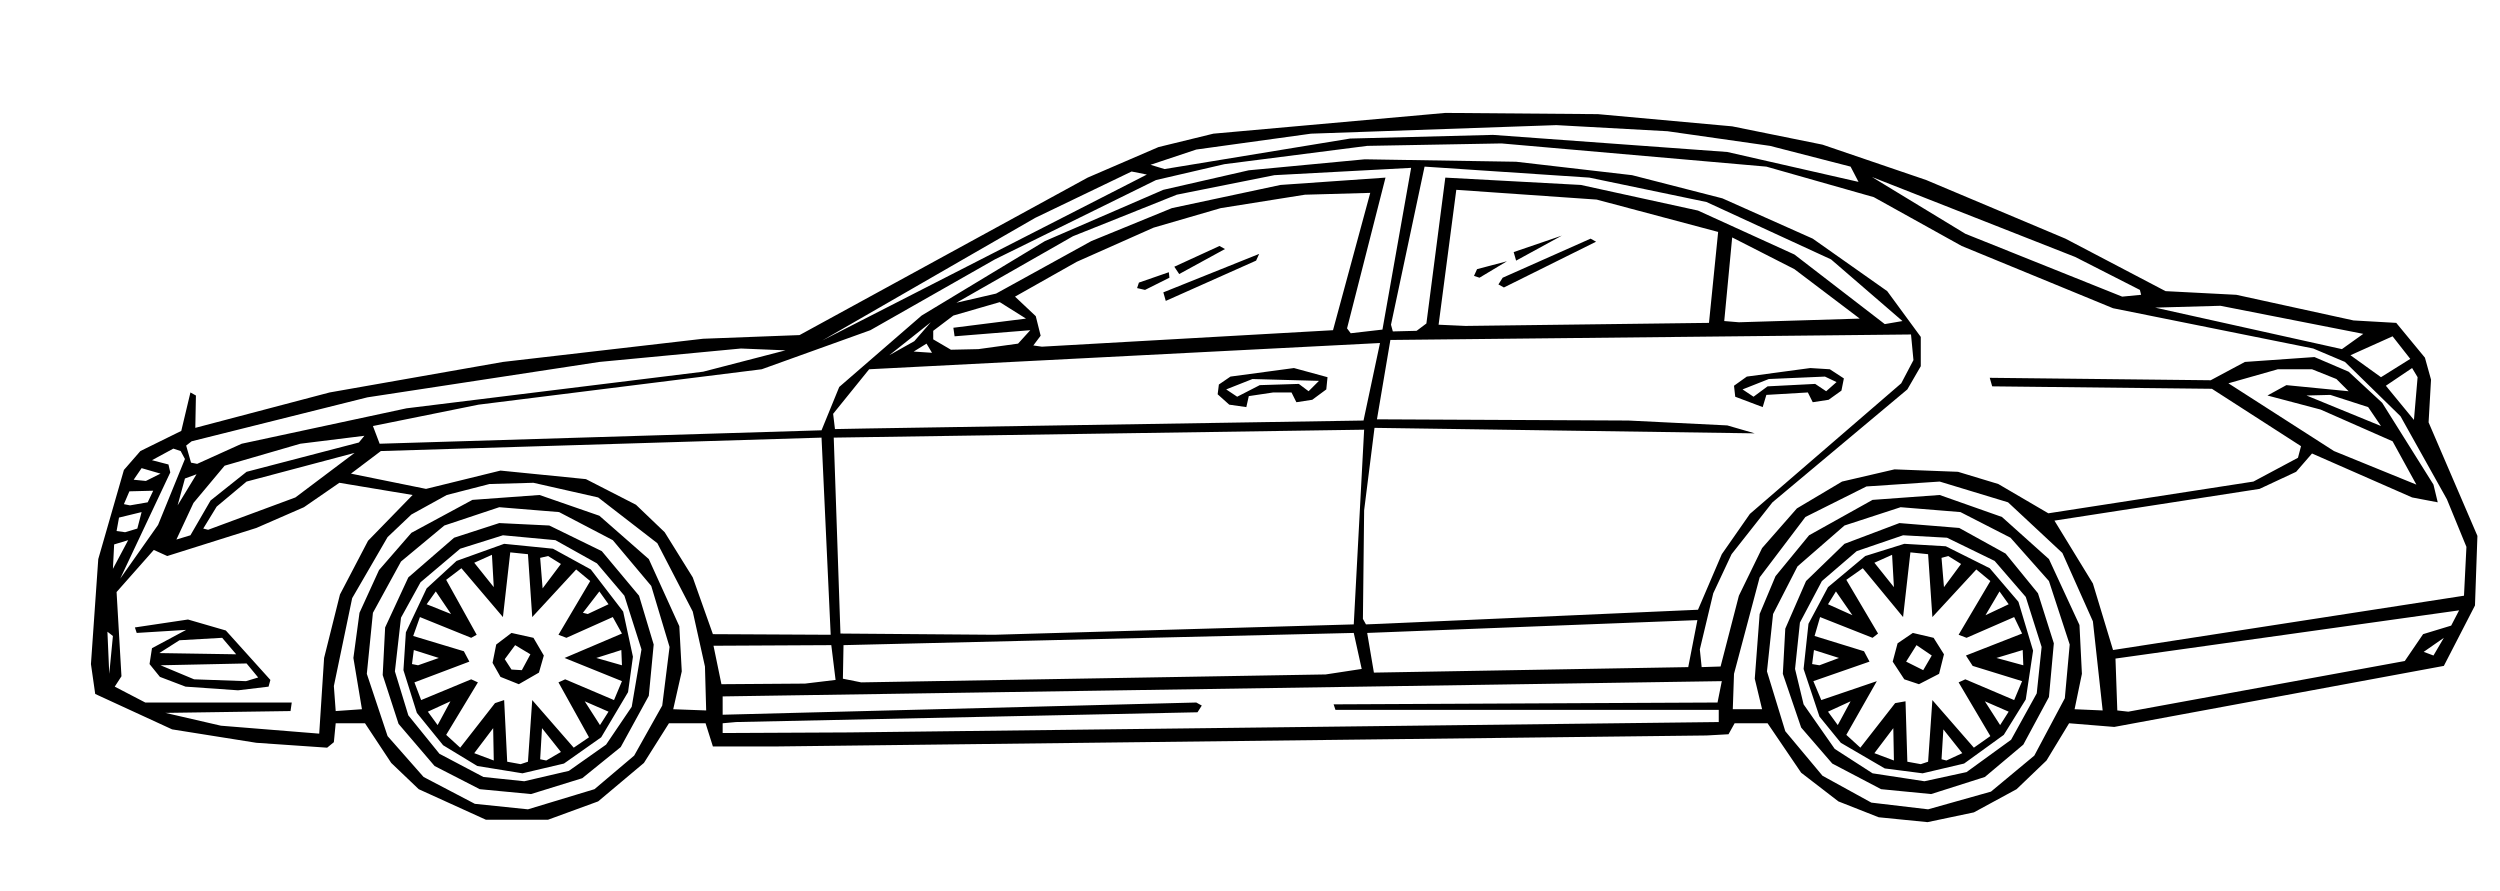 <svg xmlns="http://www.w3.org/2000/svg" width="2048" height="730" viewBox="0 0 2048 730"><g fill="currentColor" fill-rule="evenodd"><path d="M 1579.00 673.50 L 1539.00 669.50 L 1506.00 656.50 L 1475.50 633.00 L 1448.00 592.50 L 1421.00 592.50 L 1416.00 601.50 L 1398.00 602.50 L 636.00 611.50 L 584.00 611.50 L 578.00 592.50 L 548.00 592.50 L 527.50 625.00 L 490.00 656.50 L 449.00 671.50 L 398.00 671.50 L 343.00 646.50 L 320.50 625.00 L 299.00 592.50 L 275.00 592.50 L 273.50 608.00 L 268.00 612.50 L 210.00 608.50 L 141.00 597.50 L 78.00 568.50 L 74.50 544.00 L 80.50 458.00 L 101.50 385.00 L 115.00 369.50 L 148.50 353.00 L 156.00 321.50 L 160.50 324.00 L 160.00 350.50 L 270.00 321.50 L 412.00 296.50 L 576.00 277.50 L 655.00 274.50 L 891.00 145.50 L 949.00 120.50 L 994.00 109.50 L 1184.00 92.50 L 1309.00 93.50 L 1419.00 103.50 L 1493.00 118.50 L 1578.00 147.50 L 1692.00 195.50 L 1774.00 238.50 L 1832.00 241.50 L 1928.00 262.50 L 1963.00 264.50 L 1986.50 293.00 L 1991.50 311.00 L 1989.50 346.00 L 2029.50 439.00 L 2027.50 496.00 L 2002.00 545.50 L 1732.00 595.50 L 1695.00 592.50 L 1676.50 623.00 L 1652.00 646.50 L 1617.00 665.50 L 1579.00 673.50 Z M 1522.50 149.00 L 1516.00 136.50 L 1450.00 119.50 L 1366.00 107.50 L 1275.00 102.50 L 1074.00 109.50 L 980.00 122.50 L 942.50 135.00 L 954.00 138.50 L 1106.00 113.50 L 1223.00 110.50 L 1415.00 124.50 L 1522.50 149.00 Z M 1409.50 546.00 L 1424.50 488.00 L 1443.50 449.00 L 1472.00 416.50 L 1509.00 394.50 L 1552.00 384.50 L 1604.00 386.50 L 1637.00 396.50 L 1678.00 420.50 L 1846.00 394.50 L 1882.50 375.00 L 1885.00 365.50 L 1812.00 318.50 L 1632.00 316.50 L 1630.00 309.50 L 1811.00 311.50 L 1839.00 296.50 L 1896.00 292.50 L 1924.00 304.50 L 1951.50 330.00 L 1993.50 397.00 L 1997.00 411.50 L 1976.00 407.50 L 1894.00 371.50 L 1881.00 386.50 L 1851.00 400.50 L 1683.00 426.50 L 1714.50 478.00 L 1731.00 532.50 L 2018.50 488.00 L 2020.50 448.00 L 2004.50 409.00 L 1966.50 341.00 L 1921.00 296.50 L 1895.00 285.50 L 1731.00 252.50 L 1607.00 201.50 L 1535.00 161.50 L 1447.00 136.50 L 1230.00 117.50 L 1120.00 119.50 L 1003.00 134.50 L 947.00 147.50 L 815.00 212.50 L 713.00 270.50 L 624.00 302.50 L 392.00 331.50 L 305.50 349.00 L 311.00 363.50 L 673.00 352.50 L 687.50 317.00 L 755.00 258.50 L 856.00 197.50 L 953.00 155.50 L 1023.00 139.50 L 1118.00 130.50 L 1242.00 132.50 L 1337.00 143.50 L 1411.00 162.50 L 1485.00 195.50 L 1546.00 238.50 L 1573.50 276.00 L 1573.50 300.00 L 1562.50 319.00 L 1452.00 411.50 L 1418.50 454.00 L 1403.50 486.00 L 1392.50 532.00 L 1394.00 546.50 L 1409.50 546.00 Z M 1160.50 271.00 L 1168.50 265.00 L 1184.00 145.50 L 1295.00 151.50 L 1391.00 172.50 L 1470.00 208.50 L 1544.00 265.50 L 1558.50 263.00 L 1500.00 212.50 L 1398.00 165.50 L 1302.00 145.50 L 1167.00 136.50 L 1139.50 266.00 L 1141.00 271.50 L 1160.50 271.00 Z M 1106.50 273.00 L 1132.50 270.00 L 1156.00 137.50 L 1044.00 143.50 L 964.00 159.50 L 879.00 193.50 L 783.50 248.00 L 816.00 240.50 L 894.00 197.50 L 960.00 170.50 L 1049.00 151.50 L 1135.00 145.50 L 1103.50 269.00 L 1106.50 273.00 Z M 673.50 279.00 L 939.50 143.00 L 927.00 140.50 L 848.00 178.50 L 673.50 279.00 Z M 1738.50 243.00 L 1754.00 241.50 L 1753.00 237.50 L 1700.00 210.50 L 1533.50 145.00 L 1610.00 191.50 L 1738.50 243.00 Z M 1200.50 267.00 L 1400.00 264.50 L 1407.50 190.00 L 1308.00 163.50 L 1193.00 155.50 L 1178.50 266.00 L 1200.50 267.00 Z M 853.50 284.00 L 1092.00 270.50 L 1122.50 158.00 L 1069.00 159.50 L 1000.00 170.50 L 945.00 186.50 L 882.00 214.50 L 831.50 243.00 L 848.50 259.00 L 852.50 275.00 L 846.50 283.00 L 853.50 284.00 Z M 1242.00 213.50 L 1240.00 206.50 L 1279.50 193.00 L 1242.00 213.50 Z M 1424.50 264.00 L 1523.50 261.00 L 1470.00 220.50 L 1419.00 194.50 L 1412.50 263.00 L 1424.50 264.00 Z M 1232.00 235.50 L 1227.50 233.00 L 1231.00 227.50 L 1303.00 195.50 L 1307.50 198.00 L 1232.00 235.50 Z M 966.00 224.50 L 962.00 218.50 L 999.00 201.50 L 1003.50 204.00 L 966.00 224.50 Z M 955.00 246.50 L 953.00 239.50 L 1031.50 208.00 L 1029.00 213.50 L 955.00 246.50 Z M 1212.00 227.50 L 1207.50 226.00 L 1210.00 220.50 L 1234.50 214.00 L 1212.00 227.50 Z M 938.00 237.50 L 931.50 236.00 L 933.00 231.50 L 957.50 223.00 L 958.00 227.50 L 938.00 237.50 Z M 801.50 286.00 L 834.00 281.50 L 844.00 270.50 L 782.00 275.50 L 781.00 268.50 L 840.50 261.00 L 819.00 247.50 L 781.00 258.50 L 764.50 271.00 L 764.50 278.00 L 779.00 286.50 L 801.50 286.00 Z M 1918.50 286.00 L 1936.00 273.50 L 1819.00 250.50 L 1765.50 252.00 L 1918.50 286.00 Z M 728.50 291.00 L 749.00 279.50 L 762.50 264.00 L 728.50 291.00 Z M 1131.50 511.00 L 1391.00 499.50 L 1410.50 454.00 L 1433.50 421.00 L 1557.50 314.00 L 1567.50 295.00 L 1565.50 274.00 L 1139.00 278.50 L 1128.00 343.50 L 1334.00 344.50 L 1415.00 348.50 L 1437.50 355.00 L 1126.00 350.50 L 1117.50 418.00 L 1116.50 507.00 L 1119.00 511.50 L 1131.50 511.00 Z M 1950.50 309.00 L 1974.50 294.00 L 1960.00 275.50 L 1925.50 291.00 L 1950.50 309.00 Z M 710.50 351.00 L 1117.00 344.50 L 1130.50 281.00 L 712.00 302.50 L 682.50 339.00 L 684.00 351.50 L 710.50 351.00 Z M 763.50 289.00 L 759.00 281.50 L 748.50 288.00 L 763.50 289.00 Z M 161.50 380.00 L 198.00 363.50 L 333.00 334.50 L 576.00 304.50 L 643.50 287.00 L 607.00 285.50 L 491.00 296.50 L 301.00 325.50 L 157.00 361.50 L 152.50 365.00 L 156.50 379.00 L 161.50 380.00 Z M 1021.00 333.50 L 1007.00 331.50 L 997.50 323.00 L 998.50 315.00 L 1008.00 308.50 L 1060.00 301.50 L 1087.50 309.00 L 1086.50 319.00 L 1075.00 327.50 L 1062.00 329.50 L 1058.00 321.50 L 1043.00 321.50 L 1023.00 324.50 L 1021.00 333.50 Z M 1444.00 333.50 L 1421.50 325.00 L 1420.50 316.00 L 1431.00 308.50 L 1483.00 301.50 L 1499.00 302.50 L 1510.50 310.00 L 1508.50 320.00 L 1498.00 327.50 L 1485.00 329.50 L 1481.00 321.50 L 1447.00 323.50 L 1444.00 333.50 Z M 1977.50 344.00 L 1980.50 309.00 L 1976.00 301.50 L 1954.50 316.00 L 1977.50 344.00 Z M 1979.50 397.00 L 1960.00 361.50 L 1901.00 335.50 L 1857.50 324.00 L 1873.00 315.50 L 1924.00 320.50 L 1914.00 310.50 L 1894.00 302.50 L 1866.00 302.50 L 1825.50 314.00 L 1912.00 369.50 L 1979.50 397.00 Z M 1013.50 325.00 L 1032.00 315.50 L 1064.00 314.50 L 1072.00 320.50 L 1080.50 312.00 L 1026.00 310.50 L 1004.50 319.00 L 1013.50 325.00 Z M 1436.50 325.00 L 1448.00 316.50 L 1487.00 314.50 L 1496.00 320.50 L 1504.50 313.00 L 1495.00 308.50 L 1449.00 310.50 L 1427.50 319.00 L 1436.50 325.00 Z M 1950.50 349.00 L 1940.00 333.50 L 1909.00 323.50 L 1889.50 324.00 L 1950.50 349.00 Z M 814.50 520.00 L 1109.00 511.50 L 1117.50 352.00 L 683.00 358.50 L 688.50 519.00 L 814.50 520.00 Z M 144.50 442.00 L 156.00 438.50 L 172.50 410.00 L 202.00 386.50 L 294.00 362.50 L 298.50 357.00 L 246.00 363.50 L 184.00 381.50 L 158.50 412.00 L 144.50 442.00 Z M 680.50 520.00 L 673.00 358.50 L 312.00 369.50 L 287.50 388.00 L 349.00 400.50 L 410.00 385.50 L 480.00 392.50 L 521.00 413.50 L 544.50 436.00 L 567.50 473.00 L 584.00 519.50 L 680.50 520.00 Z M 98.50 474.00 L 129.50 430.00 L 151.50 376.00 L 148.00 369.50 L 142.00 367.50 L 124.50 377.00 L 138.00 380.50 L 139.50 387.00 L 98.50 474.00 Z M 170.50 434.00 L 242.00 407.50 L 290.50 371.00 L 202.00 394.50 L 177.50 415.00 L 166.50 433.00 L 170.50 434.00 Z M 119.50 394.00 L 131.50 388.00 L 116.00 383.50 L 109.50 393.00 L 119.50 394.00 Z M 145.50 414.00 L 161.00 388.50 L 151.50 392.00 L 145.50 414.00 Z M 1722.50 582.00 L 1714.50 509.00 L 1689.50 453.00 L 1645.00 411.50 L 1589.00 394.50 L 1529.00 398.50 L 1479.00 423.50 L 1441.50 473.00 L 1420.50 552.00 L 1419.50 581.00 L 1443.50 581.00 L 1437.50 556.00 L 1441.50 503.00 L 1454.50 472.00 L 1482.00 438.50 L 1534.00 409.50 L 1589.00 405.50 L 1640.00 423.50 L 1678.50 458.00 L 1703.50 512.00 L 1705.50 552.00 L 1699.50 581.00 L 1722.50 582.00 Z M 261.50 601.00 L 265.50 539.00 L 278.50 487.00 L 301.50 443.00 L 338.00 405.50 L 278.00 395.50 L 249.00 415.50 L 210.00 432.50 L 137.00 455.50 L 126.00 450.50 L 95.50 485.00 L 99.50 554.00 L 94.00 562.50 L 119.00 575.50 L 239.00 575.50 L 238.00 582.50 L 135.50 584.00 L 181.00 594.50 L 261.50 601.00 Z M 578.50 582.00 L 577.50 546.00 L 567.50 501.00 L 538.50 445.00 L 490.00 407.50 L 437.00 395.50 L 401.00 396.50 L 366.00 405.50 L 337.00 421.50 L 317.50 440.00 L 288.50 490.00 L 273.50 562.00 L 275.00 582.50 L 296.50 581.00 L 289.50 539.00 L 294.50 502.00 L 310.50 467.00 L 337.00 436.50 L 387.00 409.50 L 442.00 405.50 L 491.00 422.50 L 531.50 458.00 L 556.50 513.00 L 558.50 550.00 L 551.50 581.00 L 578.50 582.00 Z M 106.50 414.00 L 121.00 411.50 L 125.50 402.00 L 106.00 402.50 L 101.50 413.00 L 106.50 414.00 Z M 432.50 663.00 L 487.00 646.50 L 519.50 619.00 L 542.50 578.00 L 548.50 530.00 L 533.50 480.00 L 502.00 442.50 L 458.00 419.50 L 409.00 415.50 L 364.00 430.50 L 328.50 460.00 L 305.50 502.00 L 300.50 552.00 L 317.50 603.00 L 347.00 636.50 L 389.00 658.50 L 432.50 663.00 Z M 1579.50 663.00 L 1631.00 648.50 L 1666.50 619.00 L 1691.50 572.00 L 1695.50 528.00 L 1678.50 476.00 L 1647.00 440.50 L 1606.00 419.50 L 1557.00 415.50 L 1511.00 430.50 L 1472.50 464.00 L 1452.50 503.00 L 1447.50 550.00 L 1462.50 599.00 L 1493.00 635.50 L 1533.00 657.50 L 1579.50 663.00 Z M 102.50 436.00 L 112.50 433.00 L 116.00 419.50 L 97.50 424.00 L 95.50 435.00 L 102.50 436.00 Z M 435.00 650.50 L 393.00 646.50 L 356.00 627.50 L 326.50 593.00 L 313.50 553.00 L 315.50 514.00 L 334.50 473.00 L 372.00 440.50 L 409.00 428.50 L 450.00 430.50 L 493.00 451.50 L 523.50 488.00 L 535.50 528.00 L 531.50 570.00 L 508.50 612.00 L 477.00 637.50 L 435.00 650.50 Z M 1582.00 650.50 L 1541.00 646.50 L 1501.00 625.50 L 1475.50 596.00 L 1460.50 552.00 L 1462.50 515.00 L 1479.50 476.00 L 1511.00 445.50 L 1556.00 428.50 L 1605.00 432.50 L 1643.00 453.50 L 1669.50 486.00 L 1682.50 527.00 L 1678.50 571.00 L 1657.50 610.00 L 1626.00 636.50 L 1582.00 650.50 Z M 429.50 640.00 L 466.00 631.50 L 496.50 610.00 L 517.50 579.00 L 525.50 532.00 L 511.50 488.00 L 489.00 461.50 L 455.00 442.50 L 412.00 438.50 L 377.00 449.50 L 344.50 477.00 L 328.50 506.00 L 323.50 550.00 L 334.50 586.00 L 360.00 617.50 L 396.00 636.50 L 429.50 640.00 Z M 1576.50 640.00 L 1611.00 632.50 L 1647.50 606.00 L 1668.50 568.00 L 1672.50 530.00 L 1659.50 489.00 L 1634.00 459.50 L 1595.00 440.50 L 1559.00 438.50 L 1521.00 451.50 L 1492.50 476.00 L 1474.50 510.00 L 1470.50 548.00 L 1477.50 577.00 L 1503.00 613.50 L 1534.00 633.50 L 1576.50 640.00 Z M 92.50 466.00 L 105.00 442.50 L 93.50 446.00 L 92.50 466.00 Z M 428.00 633.50 L 391.00 627.50 L 363.00 610.50 L 341.50 584.00 L 330.50 549.00 L 332.50 518.00 L 349.50 482.00 L 374.00 459.50 L 413.00 445.50 L 453.00 449.50 L 484.00 466.50 L 510.50 501.00 L 518.50 538.00 L 514.50 567.00 L 492.50 604.00 L 462.00 625.50 L 428.00 633.50 Z M 1575.00 633.50 L 1544.00 629.50 L 1508.00 608.50 L 1490.50 587.00 L 1477.50 548.00 L 1481.50 511.00 L 1497.50 481.00 L 1528.00 455.50 L 1560.00 445.50 L 1594.00 447.50 L 1630.00 465.50 L 1653.50 493.00 L 1665.50 533.00 L 1659.50 573.00 L 1641.50 602.00 L 1609.00 625.50 L 1575.00 633.50 Z M 426.50 626.00 L 432.50 624.00 L 436.00 573.50 L 470.00 612.50 L 482.50 604.00 L 457.50 559.00 L 463.00 556.50 L 503.00 573.50 L 509.50 558.00 L 462.50 539.00 L 509.50 519.00 L 502.00 505.50 L 464.00 522.50 L 457.50 520.00 L 483.50 476.00 L 472.00 466.50 L 436.00 505.50 L 432.50 454.00 L 418.00 452.50 L 412.00 505.50 L 378.00 465.50 L 365.50 475.00 L 390.50 520.00 L 386.00 522.50 L 344.00 505.50 L 338.50 521.00 L 380.00 533.50 L 384.50 542.00 L 339.50 559.00 L 345.00 573.50 L 386.00 556.50 L 391.50 559.00 L 365.50 602.00 L 377.00 612.50 L 405.50 576.00 L 413.00 573.50 L 415.50 624.00 L 426.50 626.00 Z M 1573.50 626.00 L 1579.50 624.00 L 1583.00 573.50 L 1617.00 612.50 L 1630.50 603.00 L 1604.50 559.00 L 1610.00 556.50 L 1650.00 573.50 L 1656.50 558.00 L 1616.00 545.50 L 1610.50 537.00 L 1656.50 519.00 L 1650.00 505.50 L 1611.00 522.50 L 1604.50 520.00 L 1630.50 476.00 L 1619.00 466.50 L 1583.00 505.50 L 1579.50 454.00 L 1565.00 452.50 L 1559.00 505.50 L 1526.00 465.50 L 1512.50 475.00 L 1538.50 519.00 L 1534.00 522.50 L 1491.00 505.50 L 1486.50 521.00 L 1527.00 533.50 L 1531.50 542.00 L 1485.50 558.00 L 1492.00 573.50 L 1537.50 558.00 L 1512.50 602.00 L 1524.00 612.50 L 1552.50 576.00 L 1561.00 574.50 L 1562.50 624.00 L 1573.50 626.00 Z M 404.50 481.00 L 403.00 454.50 L 388.50 461.00 L 404.50 481.00 Z M 1551.50 481.00 L 1550.00 454.50 L 1535.50 461.00 L 1551.50 481.00 Z M 444.50 482.00 L 459.50 462.00 L 449.00 455.50 L 442.50 457.00 L 444.50 482.00 Z M 1592.50 481.00 L 1606.50 462.00 L 1596.00 455.50 L 1590.50 457.00 L 1592.50 481.00 Z M 369.50 503.00 L 357.00 484.50 L 349.50 495.00 L 369.50 503.00 Z M 481.50 503.00 L 498.50 495.00 L 491.00 484.50 L 477.50 502.00 L 481.50 503.00 Z M 1517.50 504.00 L 1504.00 484.50 L 1497.50 495.00 L 1517.50 504.00 Z M 1626.50 504.00 L 1645.50 495.00 L 1638.00 484.50 L 1626.50 504.00 Z M 1743.50 583.00 L 1970.00 541.50 L 1985.00 519.50 L 2008.00 512.50 L 2014.50 500.00 L 1733.00 539.50 L 1734.50 582.00 L 1743.50 583.00 Z M 1125.50 551.00 L 1383.00 546.50 L 1390.50 508.00 L 1120.00 518.50 L 1125.50 551.00 Z M 195.00 565.50 L 152.00 562.50 L 131.00 554.50 L 122.50 544.00 L 124.50 531.00 L 152.50 516.00 L 112.00 518.50 L 110.50 514.00 L 154.00 507.50 L 185.00 516.50 L 221.50 557.00 L 220.00 562.50 L 195.00 565.50 Z M 89.50 552.00 L 92.50 521.00 L 88.00 517.50 L 89.50 552.00 Z M 425.00 560.50 L 410.00 554.50 L 403.50 543.00 L 406.50 528.00 L 419.00 518.50 L 437.00 522.50 L 445.50 537.00 L 441.50 551.00 L 425.00 560.50 Z M 705.50 559.00 L 1086.00 552.50 L 1115.50 548.00 L 1109.00 518.50 L 691.00 528.50 L 690.50 556.00 L 705.50 559.00 Z M 1572.00 560.50 L 1560.00 556.50 L 1550.50 542.00 L 1554.50 527.00 L 1567.00 518.50 L 1584.00 522.50 L 1592.50 536.00 L 1588.50 552.00 L 1572.00 560.50 Z M 193.50 536.00 L 182.00 522.50 L 147.00 524.50 L 130.50 535.00 L 193.50 536.00 Z M 1993.50 537.00 L 2002.00 522.50 L 1985.50 534.00 L 1993.50 537.00 Z M 659.50 560.00 L 684.50 557.00 L 681.00 528.50 L 584.50 529.00 L 591.00 560.50 L 659.50 560.00 Z M 427.50 549.00 L 434.50 536.00 L 422.00 528.50 L 413.50 540.00 L 419.00 548.50 L 427.50 549.00 Z M 1575.50 549.00 L 1582.50 537.00 L 1570.00 528.50 L 1561.50 542.00 L 1575.50 549.00 Z M 342.50 545.00 L 359.50 539.00 L 339.00 532.50 L 337.50 544.00 L 342.50 545.00 Z M 509.50 545.00 L 509.00 532.50 L 488.50 539.00 L 509.50 545.00 Z M 1490.50 545.00 L 1506.50 539.00 L 1486.00 532.50 L 1484.50 544.00 L 1490.50 545.00 Z M 1657.50 545.00 L 1657.00 532.50 L 1635.50 539.00 L 1657.50 545.00 Z M 201.50 558.00 L 211.50 555.00 L 202.00 543.50 L 131.50 545.00 L 159.00 556.50 L 201.50 558.00 Z M 695.50 600.00 L 1408.00 591.50 L 1408.00 581.50 L 1094.00 581.50 L 1092.50 577.00 L 1407.00 575.50 L 1410.50 558.00 L 592.00 570.50 L 592.00 585.50 L 980.00 575.50 L 984.50 578.00 L 981.00 583.50 L 603.00 591.50 L 592.00 592.50 L 592.00 600.50 L 695.50 600.00 Z M 358.50 594.00 L 369.00 574.50 L 350.50 583.00 L 358.50 594.00 Z M 491.50 594.00 L 498.50 583.00 L 479.00 574.50 L 491.50 594.00 Z M 1505.50 594.00 L 1516.00 574.50 L 1497.50 583.00 L 1505.50 594.00 Z M 1638.50 594.00 L 1645.50 583.00 L 1626.00 574.50 L 1638.50 594.00 Z M 404.50 623.00 L 404.00 596.50 L 388.50 617.00 L 404.50 623.00 Z M 447.50 623.00 L 459.50 616.00 L 444.00 596.50 L 442.50 622.00 L 447.50 623.00 Z M 1551.50 623.00 L 1551.00 596.50 L 1535.50 617.00 L 1551.50 623.00 Z M 1594.50 623.00 L 1607.50 617.00 L 1592.00 597.50 L 1590.50 622.00 L 1594.50 623.00 Z"/></g></svg>